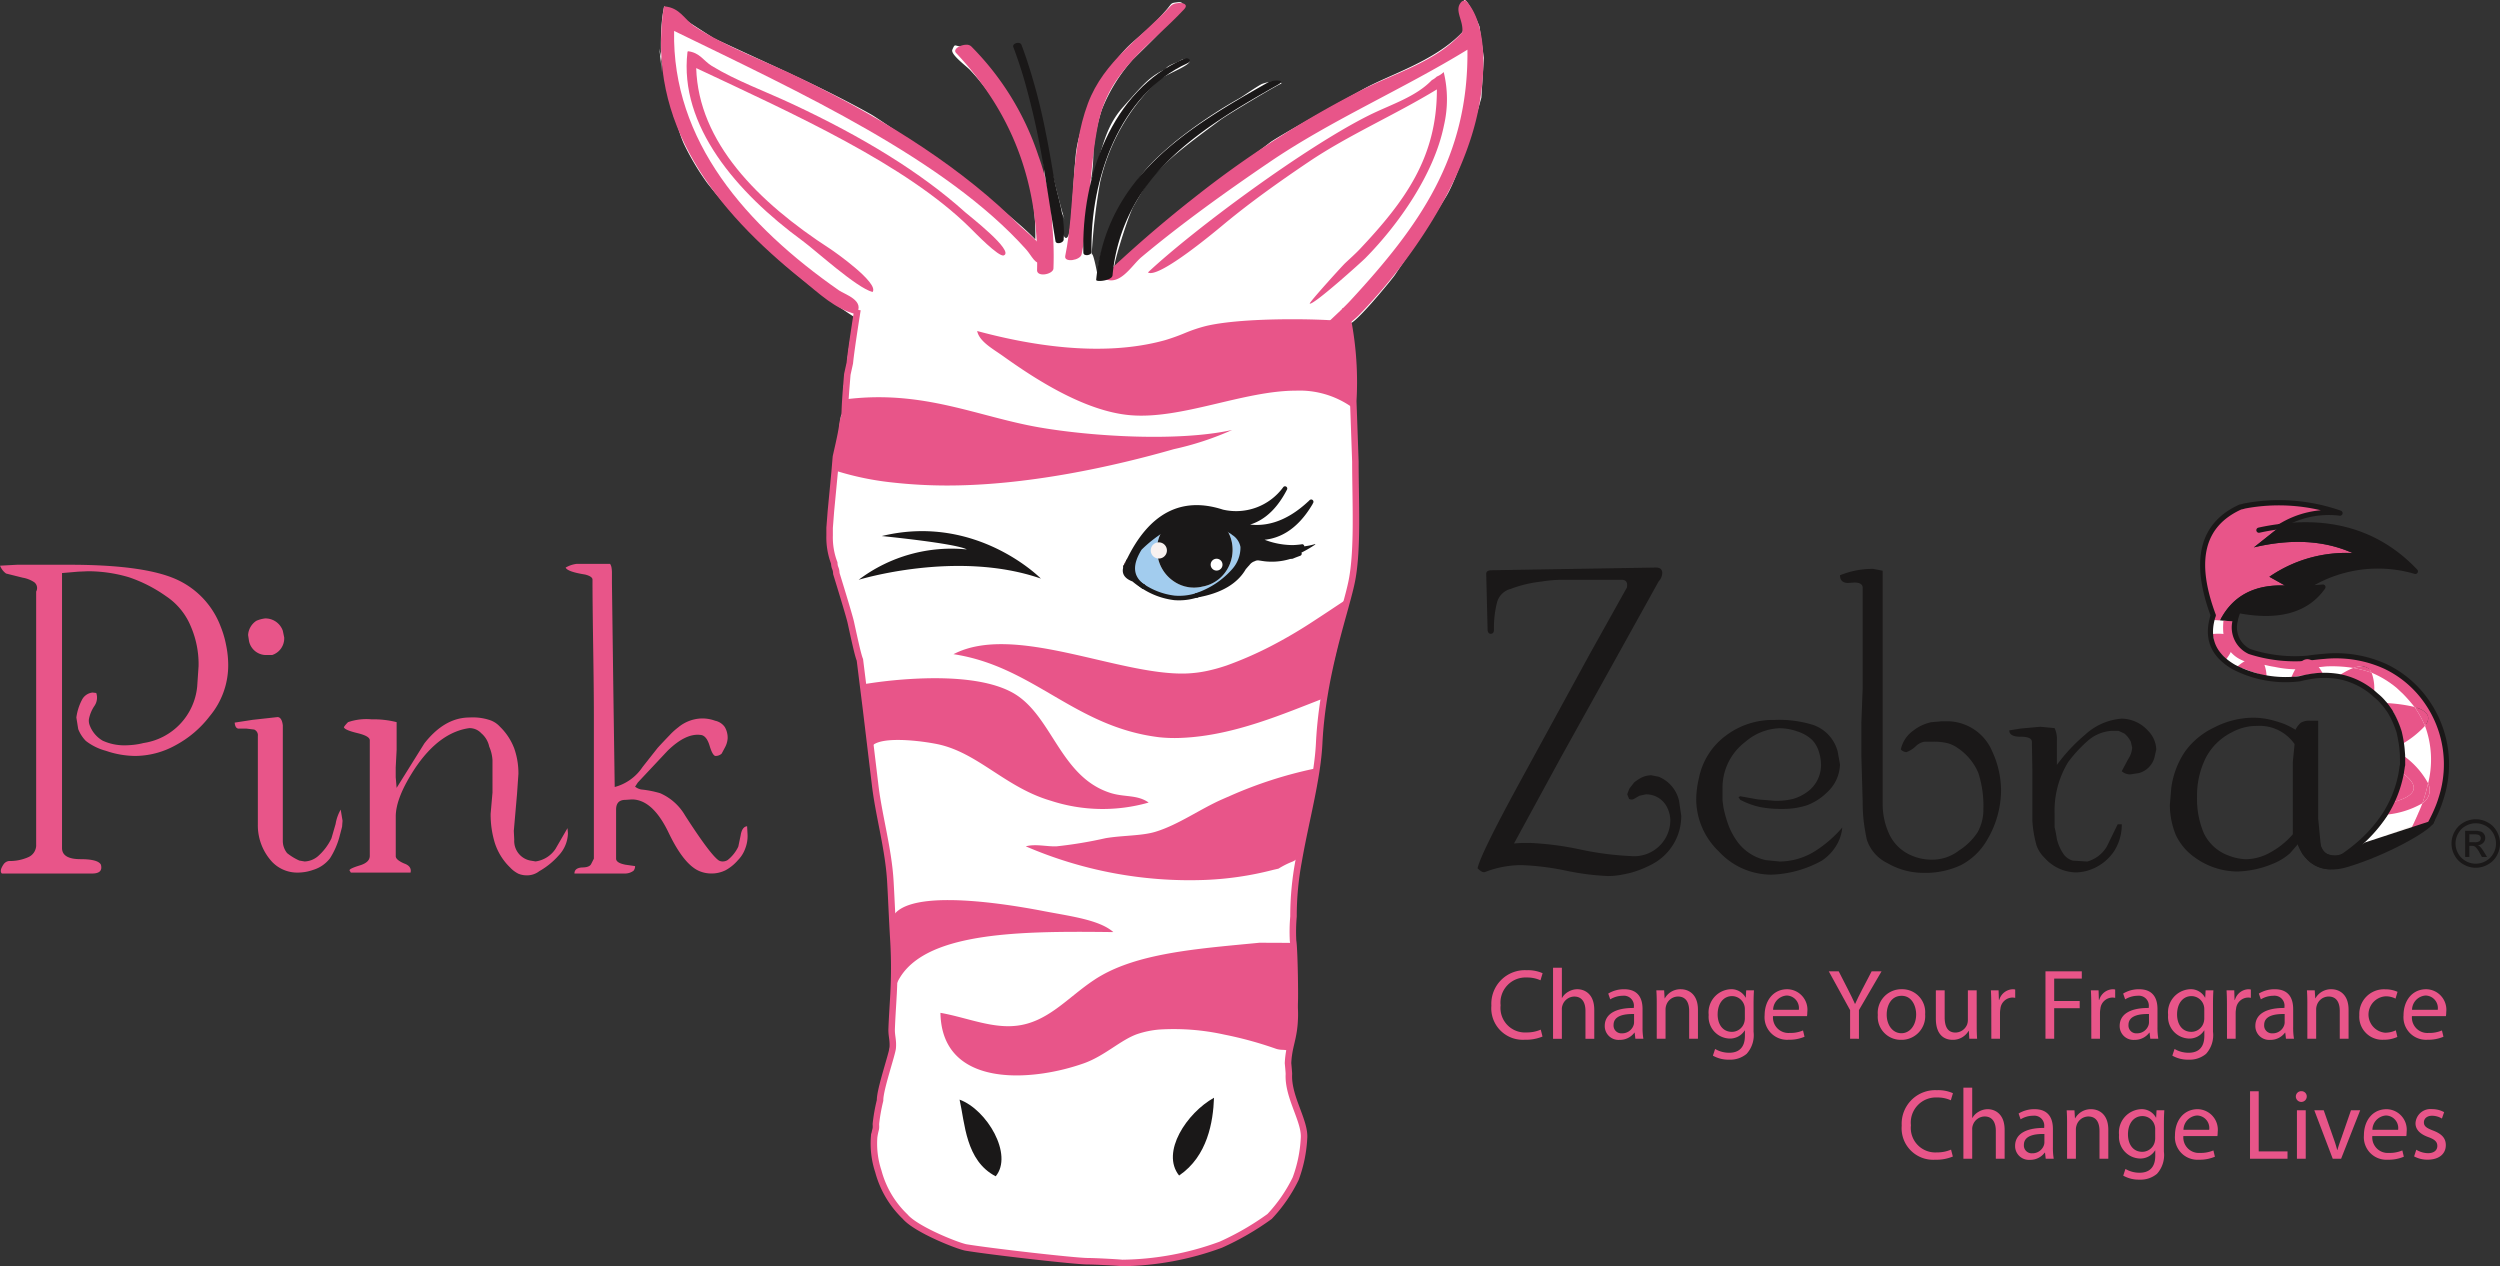 <svg id="Logo_Footer" data-name="Logo Footer" xmlns="http://www.w3.org/2000/svg" width="288.633" height="146.207" viewBox="0 0 288.633 146.207">
  <rect x="0" y="0" width="288.633" height="146.207" fill="#333333" stroke="none"/>
  <g id="Group_103" data-name="Group 103" transform="translate(0)">
    <g id="Group_98" data-name="Group 98" transform="translate(0 65.096)">
      <path id="Path_596" data-name="Path 596" d="M40.248,51.241a11.337,11.337,0,0,1,.668,2.241,11.547,11.547,0,0,1,.243,2.237,9.162,9.162,0,0,1-2.14,5.97,12.218,12.218,0,0,1-3.9,3.33,9.725,9.725,0,0,1-4.706,1.256,10.6,10.6,0,0,1-3.367-.59,6.474,6.474,0,0,1-2.325-1.145,4.021,4.021,0,0,1-.88-1.367l-.214-1.335a6.133,6.133,0,0,1,.641-2.03,1.554,1.554,0,0,1,1.229-.853l.427.051a1.677,1.677,0,0,1-.214,1.5,4.04,4.04,0,0,0-.637,1.551,1.5,1.5,0,0,0,.1.695,3.451,3.451,0,0,0,1.5,1.765,6,6,0,0,0,2.511.533c.32,0,.661-.02,1.018-.056a8.183,8.183,0,0,0,1.175-.211,7.3,7.3,0,0,0,6.2-6.52l.16-2.352a10.991,10.991,0,0,0-.9-4.6,7.687,7.687,0,0,0-2.853-3.477,16.562,16.562,0,0,0-4.288-2.19,16.649,16.649,0,0,0-4.739-.693L23.835,45l-1.863.16V76.9q0,1.292,2.138,1.293,2.028,0,2.352.639c.177.681-.162,1.018-1.017,1.018H15.023c-.212-.206-.14-.565.214-1.082a.889.889,0,0,1,.6-.361,5.312,5.312,0,0,0,2.2-.427,1.515,1.515,0,0,0,.949-1.5V47.3a.843.843,0,0,0-.241-1.094,3.5,3.5,0,0,0-1.312-.511l-1.92-.479a2,2,0,0,1-.695-.909l1.974-.106h6.039q9.031,0,12.719,1.866a9.715,9.715,0,0,1,4.7,5.171" transform="translate(-14.811 -44.095)" fill="#e85589"/>
      <path id="Path_597" data-name="Path 597" d="M43.12,69.951l.214,1.283-.054.7-.322,1.229a9,9,0,0,1-1.069,2.4A3.842,3.842,0,0,1,39.965,76.9a5.42,5.42,0,0,1-1.816.32,4.014,4.014,0,0,1-2.94-1.229,6.211,6.211,0,0,1-1.654-4.328V61.455a.707.707,0,0,0-.428-.75L32.27,60.6h-.961c-.25-.034-.393-.266-.428-.695l2.082-.322,2.888-.319c.32.034.516.356.587.963V73.583a2.218,2.218,0,0,0,.5,1.394,6.642,6.642,0,0,0,1.4.853l.614.108a2.531,2.531,0,0,0,1.524-.59,6.438,6.438,0,0,0,1.576-2.081l.481-1.659a4.886,4.886,0,0,1,.588-1.657M36.438,49.305l.16.767A2.02,2.02,0,0,1,35.209,52.1h-.587a2.012,2.012,0,0,1-2.084-1.6L32.43,49.8a2.108,2.108,0,0,1,.961-1.654,3.556,3.556,0,0,1,1.017-.27,2.127,2.127,0,0,1,2.03,1.426" transform="translate(-3.786 -41.573)" fill="#e85589"/>
      <path id="Path_598" data-name="Path 598" d="M64.174,67.437l.052.587a3.867,3.867,0,0,1-1.069,2.564,8.722,8.722,0,0,1-2.244,1.819,2.263,2.263,0,0,1-1.389.477,2.5,2.5,0,0,1-1.015-.184,3.32,3.32,0,0,1-.961-.723,6.834,6.834,0,0,1-1.764-2.831A11.254,11.254,0,0,1,55.3,65.78l.214-2.458V59.578a4.542,4.542,0,0,0-.376-1.551,2.763,2.763,0,0,0-.919-1.548,1.821,1.821,0,0,0-1.4-.588q-3.4.481-6.151,4.493-2.322,3.47-2.322,5.714v4.574c0,.28.32.561.963.841q.908.316.747,1.054H39.164L39,72.3c.035-.147.437-.33,1.2-.563s1.148-.6,1.148-1.1V57.289q0-.483-1.443-.83t-1.549-.673a1.62,1.62,0,0,1,.187-.268c.089-.108.189-.212.293-.319a6.514,6.514,0,0,1,2.726-.324,10.647,10.647,0,0,1,2.885.324v3.205l-.106,2.03v1.12l.106,1.232,3.2-5.131q2.342-2.994,5.218-2.994a6.239,6.239,0,0,1,2.237.266,2.764,2.764,0,0,1,1.276.8,6.89,6.89,0,0,1,1.651,2.514,8.685,8.685,0,0,1,.479,2.942l-.16,2.3-.373,4.274.052,1.015a2.3,2.3,0,0,0,1.818,2.4l.641.108a3.3,3.3,0,0,0,2.3-1.443Z" transform="translate(1.345 -36.92)" fill="#e85589"/>
      <path id="Path_599" data-name="Path 599" d="M74.495,74.44l.052.963a3.934,3.934,0,0,1-.266,1.6,3.653,3.653,0,0,1-.857,1.362,5.045,5.045,0,0,1-1.416,1.15,3.6,3.6,0,0,1-1.683.374,3.429,3.429,0,0,1-1.175-.212q-1.872-.642-3.714-4.488t-4.251-3.849l-.747.051c-.713,0-1.069.373-1.069,1.123V78.18c0,.324.356.553,1.069.695l1.123.162a.816.816,0,0,1-.18.538,1.651,1.651,0,0,1-.942.319H54.561c0-.427.292-.661.873-.7.55,0,.9-.125,1.042-.373l.327-.644V61.509q0-2.58-.079-7.769t-.079-7.773c0-.251-.287-.447-.855-.592q-2.033-.321-2.246-.8a3.251,3.251,0,0,1,1.283-.432h3.848a1.177,1.177,0,0,1,.16.4,3.644,3.644,0,0,1,.054.725V46.4l.16,12.205.16,11.3a5.578,5.578,0,0,0,3.205-2.295l1.764-2.236q.7-.761,1.364-1.445a7.458,7.458,0,0,1,.988-.9,4.429,4.429,0,0,1,2.726-1.039,4.291,4.291,0,0,1,1.551.266A1.794,1.794,0,0,1,71.93,63a2.47,2.47,0,0,1,.319,1.285,2.53,2.53,0,0,1-.319,1.067l-.374.7a1.03,1.03,0,0,1-.749.266c-.214-.074-.428-.464-.642-1.177s-.518-1.121-.909-1.227q-1.763-.324-3.954,1.821l-3.421,3.647-.32.486a1.751,1.751,0,0,0,.695.322,11.8,11.8,0,0,1,2.192.428,6.21,6.21,0,0,1,2.886,2.573q2.936,4.562,3.9,5.2a.872.872,0,0,0,.482.108,1.023,1.023,0,0,0,.533-.162,4.348,4.348,0,0,0,1.229-1.548l.268-1.285c.106-.674.356-1.032.749-1.069" transform="translate(11.761 -44.139)" fill="#e85589"/>
    </g>
    <g id="Group_99" data-name="Group 99" transform="translate(76.12)">
      <path id="Path_600" data-name="Path 600" d="M82.1,77.483l1.018,3.851.074,2.269s.944,10.413,3.058,20.9c.656,3.252.486,6.78.511,10.126.015,2.666.342,5.218-.076,7.432a8.464,8.464,0,0,0-.067,2.618c.288,2.116-1.243,8.088-1.46,10.489-.116,1.28.152-2.425.071-1.893a10.766,10.766,0,0,0-.46,3.416c.224,3.391.688,5.8,1.846,7.437a15.661,15.661,0,0,0,2.768,2.772,10.73,10.73,0,0,0,3.5,1.819,33.312,33.312,0,0,0,6.992,1.528s4.778.067,5.974.511a2.675,2.675,0,0,0,1.236.29c1.022.032,2.153.125,2.632.174a48.21,48.21,0,0,0,8.44-.246,19.818,19.818,0,0,0,2.986-.583,13.68,13.68,0,0,0,3.864-1.236c2.863-1.61,4.615-2.536,4.615-2.536a6.839,6.839,0,0,0,2.227-2.269,12.79,12.79,0,0,0,1.312-1.821c1.453-3.719,1.511-5.336.583-8.233a29.662,29.662,0,0,1-1.091-4.866c-.244-1.592.288-3.544.508-5.257a56.547,56.547,0,0,0,0-10.565,21.853,21.853,0,0,1,.076-3.348c.093-1.224.322-2.913.435-3.935.2-1.786.843-3.74,1.02-5.608a24.794,24.794,0,0,1,.654-4.224c.583-2.477.582-5,1.02-7.8a127.893,127.893,0,0,1,2.767-13.47c1.022-3.5,1.383-14.788,1.312-17.992l-.29-4.154a71.788,71.788,0,0,0-.658-10.268c.155.988,5.129-5.136,5.389-5.534,2.725-4.082,2.229-3.064,5.9-9.034,1.748-2.841,4.082-11.436,4.082-11.436l.288-4.588-.509-3.644c-1.067-2.524-1.823-3.608-1.823-2.767,0,.223.123,3.15-.157,3.445-3.264,3.4-8.38,4.854-11.485,6.6-.954.534-9.835,5.434-10.715,6.125-4.53,3.531-10.04,7-14.245,11.239-2.07,2.086-3.107,2.3-3.529,3.06-.905,1.634,1.229-5.458,2.038-6.992-.953,1.8,1.168-2.237,2.038-3.207,1.961-2.173,3.5-3.4,7.967-6.7.823-.607,6.216-3.836,6.99-4.176.322-.142-.774-.486-2.135,0-.4.142-2.205,1.41-2.62,1.652a54.928,54.928,0,0,0-7.479,5.05c-3.969,3.364-3.957,3.9-6.8,8.351-.55.863-2.428,5.537-2.038,7.574.1.553-.583-3.4-.777-2.913a70.226,70.226,0,0,1,.973-8.349,23.329,23.329,0,0,1,6.6-11.656c.759-.777,4.723-2.087,3.5-2.524-.563-.2-.737.148-1.362.389-1.265.486-1.04.674-1.265.776-1.812.838-2.563,1.807-4.854,4.37-2.428,2.721-2.475,5.974-3.686,8.449a18.185,18.185,0,0,0,.288-3.3,20.724,20.724,0,0,1,.969-4.856,19.647,19.647,0,0,1,3.595-5.827c.941-.9,2.372-2.306,3.3-3.3.651-.7,3.7-3.509,1.845-3.3-.873.1-.582.1-1.357.971-.179.2-.413.472-.973,1.069-.885.948-2.065,1.866-3.107,2.814-2.774,2.526-5.925,8.742-6.314,12.822-.32,3.342-.445,8.528-.873,9.322-.776,1.438-1.457-4.857-.386-1.846-.885-2.49-4.3-17.853-3.595-13.886.573,3.232.894,5.2,1.064,6.495.465,3.537-.2,2.109.035,7.827-.121-2.932-5.913-16.749-8.061-19.032-.325-.347-.816-1.457-1.361-1.457-.728,0-.735-.344-.973.172-.029.059-.059.132-.094.216-.223.545,1.627,1.89,2.042,2.332a27.842,27.842,0,0,1,7.542,19.568C99.681,29.256,86,19.628,84.336,18.7c-5.051-2.816-10.1-5.05-18.066-8.739l-5.746-3.7c-.971,4.079.309,12.532-.567,4.864L61.61,18.9c.506,1.126.728,2.32,1.261,3.4a29.508,29.508,0,0,0,2.622,4.367,71.7,71.7,0,0,0,16.9,15.421L82.246,43.4A44.617,44.617,0,0,0,81.5,49l-.292,1.249.088,2.372c-.086.693-.356.857-.356.857s-.239,1.576-.315,2.467c-.145,1.045-.356,3.1-.494,3.745L79.624,63.5l-.292,4.3" transform="translate(-59.958 -5.53)" fill="#fff"/>
      <path id="Path_601" data-name="Path 601" d="M74.839,26.843s-.728,4.507-.882,6.139l-.29,1.318-.143,1.755s-.116,1.484-.147,2.49c-.03.924-.217.863-.3,1.757-.135,1.007-.585,2.851-.727,3.517l-.147,1.757-.433,4.539-.147,1.905V52.9a8.282,8.282,0,0,0,.534,3.171c.04.691.217.548.243,1.222.179.588,1.48,4.788,1.668,5.633.27,1.217.813,3.805,1.049,4.325l.388,3.124.342,2.733,1.062,8.848c.45,3.52,1.517,7.208,1.728,10.9.128,2.207.2,4.291.368,7.031a55.146,55.146,0,0,1,0,5.931c-.066,1.207-.17,2.731-.219,4.025-.032.835.2,1.293.12,2.224-.059.711-1.49,4.842-1.458,6.051a20.278,20.278,0,0,0-.484,2.733c.042.706-.034.42-.2,1.467a10.19,10.19,0,0,0,.487,4,11.22,11.22,0,0,0,3.091,5.222c1.261,1.489,6.093,3.4,7.031,3.561,2.758.464,12.6,1.588,14.06,1.588.693,0,3.23.126,3.984.2a33.969,33.969,0,0,0,11.369-2.109,31.734,31.734,0,0,0,5.635-3.259,17.616,17.616,0,0,0,3.008-4.36,15.579,15.579,0,0,0,.961-4.625c.185-2.006-1.877-4.772-1.743-7.446.008-.174-.1-1.27-.1-1.27.1-2.082.688-2.763.776-5.149.035-.956-.032-.958,0-1.954.042-1.116-.037-6.119-.194-7.027a20.172,20.172,0,0,1,.051-2.809,34.656,34.656,0,0,1,.583-6.336c.811-4.7,2.18-9.513,2.382-13.664.408-8.263,3.139-15.41,3.79-18.843.695-3.644.389-9.175.389-13.667l-.246-6.982a37.854,37.854,0,0,0-.921-10.787" transform="translate(-51.961 8.924)" fill="#fff" stroke="#e85589" stroke-width="0.75"/>
      <path id="Path_602" data-name="Path 602" d="M131.852,5.658l.389-.113c2.6,2.763,2.256,8.582,1.546,12.3-1.676,8.912-8.064,18.1-13.861,24.061-.632.654-3.249,2.706-3.856,2.328-.2-.12-.31-.916.29-1.494.671-.642,1.836-1.7,2.6-2.531,7.953-8.606,13.643-16.537,13.5-28.953-7.427,4.557-15.741,8.145-22.832,12.971-5.247,3.564-10.327,7.231-14.8,10.976-1.173.976-2.591,3.618-4.557,2.352,3.183-3.03,6.736-6.146,10.575-9.159a115.682,115.682,0,0,1,19.534-12.553c4.03-2.008,8.617-3.291,11.485-6.6.177-1.421-1.074-2.612-.017-3.586" transform="translate(-39.16 -5.52)" fill="#e85589" fill-rule="evenodd"/>
      <path id="Path_603" data-name="Path 603" d="M124.564,28.325a16.687,16.687,0,0,1,.317,9.143,10.465,10.465,0,0,0-6.336-1.834c-6.08,0-13.229,3.35-19.165,2.833C94.006,38,88.152,34.1,84.709,31.643c-1.177-.838-2.738-1.673-2.986-2.893,5.594,1.512,14.2,3.138,21.676,1.062a23.037,23.037,0,0,0,2.339-.84,17.553,17.553,0,0,1,2.451-.814c5.287-1.232,17.368-.695,16.375-.342" transform="translate(-45.026 9.467)" fill="#e85589" fill-rule="evenodd"/>
      <path id="Path_604" data-name="Path 604" d="M60.381,6.14l.066-.174c1.838.143,2.3,1.511,3.537,2.325C67.55,10.638,72,12.228,76.175,14.258c10.31,5,18.988,10.652,25.439,17.137.506.5,4.19,3.3,2.462,4.124-.782.373-1.18-.747-1.846-1.49C92.911,23.626,76.1,15.875,61.588,8.8,61.33,21.506,69.925,31.3,80.625,38.761c.647.454,3.1,1.175,1.976,2.745-2.392-.563-4.271-2.4-6.151-3.907C66.292,29.476,58.389,19.5,60.381,6.14" transform="translate(-59.88 -5.231)" fill="#e85589" fill-rule="evenodd"/>
      <path id="Path_605" data-name="Path 605" d="M117.828,36.5a34.384,34.384,0,0,1-6.754,2.226C104.257,40.681,94,43,84.444,42.922a57.383,57.383,0,0,1-5.844-.346,33.289,33.289,0,0,1-6.4-1.307c-.158-.052-.189-.711-.143-1.163.113-1.131.983-5.392.983-5.392s.1-.845.184-1.748c8.936-1.108,15.166,2,22.278,3.241,6.031,1.049,16.092,1.688,22.321.3" transform="translate(-51.668 13.13)" fill="#e85589" fill-rule="evenodd"/>
      <path id="Path_606" data-name="Path 606" d="M99.875,80.7c-.1,2.742-.728,6.737-4.031,8.983-2.146-2.694.9-7.24,4.031-8.983" transform="translate(-35.833 46.037)" fill="#1a1818" fill-rule="evenodd"/>
      <path id="Path_607" data-name="Path 607" d="M84.689,89.68c-3.48-1.8-3.551-6.147-4.171-8.852,3.173,1.16,6.225,6.37,4.171,8.852" transform="translate(-45.853 46.127)" fill="#1a1818" fill-rule="evenodd"/>
      <path id="Path_608" data-name="Path 608" d="M122.944,57.936c-4.615,1.765-10.415,4.336-16.456,4.6a16.982,16.982,0,0,1-2.63-.069c-9.8-1.194-14.48-8.177-23.756-9.59,6.955-3.623,18.992,2.438,26.776,2.232a14.074,14.074,0,0,0,2.978-.411c.609-.142,1.207-.324,1.8-.524a42.428,42.428,0,0,0,5.068-2.214,54.873,54.873,0,0,0,5.109-3.008c1.344-.87,2.6-1.721,3.552-2.344A1.942,1.942,0,0,1,124.8,48.5c.683-.1.025.836,0,1.069-.28,2.964-1.389,5.977-1.858,8.366" transform="translate(-46.138 22.651)" fill="#e85589" fill-rule="evenodd"/>
      <path id="Path_609" data-name="Path 609" d="M106.848,66.327a19.3,19.3,0,0,1-11.295-.209c-5.331-1.558-8.481-5.657-13.271-6.57-2.549-.484-7.385-.941-7.6.717a8.252,8.252,0,0,0-.293-2.767c-.327-2.276-.428-4.834-.428-4.834a53.343,53.343,0,0,1,6.977-.674c3.493-.1,7.526.185,10.17,1.635,4.6,2.522,5.431,9.7,11.307,11.585,1.637.528,3.1.177,4.434,1.118" transform="translate(-50.352 26.33)" fill="#e85589" fill-rule="evenodd"/>
      <path id="Path_610" data-name="Path 610" d="M113.593,69.847a36.929,36.929,0,0,1-7.923,1.16,47.742,47.742,0,0,1-20.62-3.883c1.162-.309,2.435.052,3.568,0a49.23,49.23,0,0,0,5.628-.936c1.983-.339,4.2-.255,5.813-.754,2.65-.818,5.149-2.634,7.7-3.75.293-.128.61-.268.949-.415a48.914,48.914,0,0,1,9.5-3.077c1.216-.2.032,1.366-.143,2.62-.309,2.092-1.216,5.488-1.313,6.9-.192.629-.191.823-.872,1.163a9.862,9.862,0,0,0-1.651.826" transform="translate(-42.744 30.587)" fill="#e85589" fill-rule="evenodd"/>
      <path id="Path_611" data-name="Path 611" d="M101.523,70.859C89.834,70.721,77.1,70.746,76,78.633a25.823,25.823,0,0,0,0-4.466c-.046-1.091-.074-2.355-.074-2.355a9.305,9.305,0,0,1-.118-2.013c.583-4.08,11.878-2.478,17.575-1.381,3.2.615,6.517,1.015,8.139,2.441" transform="translate(-49.101 36.754)" fill="#e85589" fill-rule="evenodd"/>
      <path id="Path_612" data-name="Path 612" d="M116.049,70.085c-.836.084-1.679.158-2.522.241-5.768.555-11.588,1.187-15.709,3.524-.3.17-.593.347-.88.541-3.047,2.013-5.365,4.938-9.083,5.291a8.36,8.36,0,0,1-1.047.037c-2.5-.059-5-1.082-7.6-1.541.13,7.631,8.111,8.037,14.245,6.52.8-.2,1.576-.433,2.295-.686,2.411-.85,4.276-2.718,6.2-3.387a10.828,10.828,0,0,1,2.526-.519,27.051,27.051,0,0,1,7.533.59,43.6,43.6,0,0,1,5.916,1.622c.857.31,1.568-.145,1.393.718a21.875,21.875,0,0,0,.706-3.731c-.013-2.057.022-3.19.022-3.19s.366-4.6-.169-6.014" transform="translate(-46.751 38.757)" fill="#e85589" fill-rule="evenodd"/>
      <path id="Path_613" data-name="Path 613" d="M91.563,34.407a37.888,37.888,0,0,0-.143-4.987,26.932,26.932,0,0,0-1.588-7.99A32.168,32.168,0,0,0,82.064,8.778a.773.773,0,0,0-.558-.184c-.69,0-1.6.514-1.182.954C87.039,16.7,89.91,24.89,89.671,34.61c-.02.863,1.877.5,1.892-.2" transform="translate(-46.058 -3.429)" fill="#e85589"/>
      <path id="Path_614" data-name="Path 614" d="M91.76,33.549a20.51,20.51,0,0,1,2.824-8.69c3.551-5.915,9.846-9.7,16.279-13.332,1.091-.617-.637-.555-1.1-.293-9.491,5.35-18.723,10.951-19.892,22.819-.029.293,1.824.088,1.885-.5" transform="translate(-39.434 -1.746)" fill="#1a1818"/>
      <path id="Path_615" data-name="Path 615" d="M89.651,34.747c1.018-4.986.9-10.115,1.92-15.1,1.239-6.112,5.948-8.944,9.921-13.19.782-.835-1.054-.916-1.536-.4-3.458,3.7-7.737,6.366-9.58,11.285C88.287,22.9,88.934,29.187,87.757,34.95c-.165.8,1.747.509,1.893-.2" transform="translate(-40.894 -5.392)" fill="#e85589"/>
      <path id="Path_616" data-name="Path 616" d="M89.95,31.881c-.218-8.292,3.215-18.246,11.1-21.8.592-.266.062-.717-.408-.514C92.186,13.232,88.775,23.347,89,31.966c.013.472.961.309.951-.084" transform="translate(-40.042 -2.793)" fill="#1a1818"/>
      <path id="Path_617" data-name="Path 617" d="M90.018,31.106c.231-2.664-.776-4.949-1.182-7.414-.266-1.62-.551-3.236-.878-4.844A67.959,67.959,0,0,0,85.7,10.224c-.179-.516-.357-1.028-.553-1.538-.165-.432-1.1-.167-.941.251q.685,1.823,1.231,3.674a90.42,90.42,0,0,1,2.382,10.875c.44,2.617.83,5.247,1.258,7.872.071.442,1.018.2.944-.253" transform="translate(-43.338 -3.516)" fill="#1a1818"/>
      <path id="Path_618" data-name="Path 618" d="M113.276,40.66l-.04-.044c-2.683,2.519-5.451,3.369-8.3,2.517,2.219-.155,4.026-1.529,5.373-4.148a7.016,7.016,0,0,1-7.253,2.681c-4.659-1.514-8.29.4-10.836,5.733a3.011,3.011,0,0,1,.275-.277,2.071,2.071,0,0,0-.268.336c-.1.212-.185.4-.285.615l-.035.012c-.211.647.094,1.1.934,1.4a7.6,7.6,0,0,0,1.1.792q-2.185-1.522-.391-4.392A15.265,15.265,0,0,1,96.178,43.8a6.872,6.872,0,0,1,7.319-.214,3.526,3.526,0,0,1,.475.277,1.543,1.543,0,0,1,.415.278c1.445,1.035,1.423,2.517-.051,4.417a9.93,9.93,0,0,1-4.19,2.743c2.713-.472,4.52-1.533,5.454-3.193.056-.061.187-.226.415-.469a1.459,1.459,0,0,1,.728-.523.941.941,0,0,1,.617-.091c.164.02.374.059.619.084a7.017,7.017,0,0,0,2.866-.256c.1-.013.211-.019.309-.034.285-.125.558-.226.838-.33a13.93,13.93,0,0,0,1.828-1.049c-.008-.034-.008-.034-.037-.046a6.8,6.8,0,0,1-1.5.283c-.337.044-.7.079-1.044.093a9.374,9.374,0,0,1-4.419-1.118c2.64.184,4.775-1.157,6.459-3.994" transform="translate(-38.082 17.422)" fill="#1a1818"/>
      <path id="Path_619" data-name="Path 619" d="M103.608,41.992a3.528,3.528,0,0,0-.475-.277,4.11,4.11,0,0,1,.683,1.575,4.416,4.416,0,0,1-.639,3.318,4.466,4.466,0,0,1-6.043,1.231,4.36,4.36,0,0,1-1.861-2.806,4.124,4.124,0,0,1,.541-3.1,15.413,15.413,0,0,0-2.627,2.087q-1.8,2.873.391,4.392a8.518,8.518,0,0,0,3.628,1.33,6.72,6.72,0,0,0,2.576-.309,9.93,9.93,0,0,0,4.19-2.743c1.474-1.9,1.5-3.382.051-4.416a1.564,1.564,0,0,0-.415-.28" transform="translate(-37.717 19.294)" fill="#a2ccee"/>
      <path id="Path_620" data-name="Path 620" d="M99.278,48.818A4.18,4.18,0,0,0,102.038,47a4.42,4.42,0,0,0,.639-3.318,4.11,4.11,0,0,0-.683-1.575,6.872,6.872,0,0,0-7.319.214,4.124,4.124,0,0,0-.541,3.1A4.36,4.36,0,0,0,96,48.226a4.141,4.141,0,0,0,3.283.592" transform="translate(-36.579 18.906)" fill="#1a1818"/>
      <path id="Path_621" data-name="Path 621" d="M112.2,45.528c-.364.049-.708.079-1.02.089a9.123,9.123,0,0,1-4.291-1.086.26.26,0,0,1-.135.491c2.713.187,4.967-1.2,6.692-4.122a.237.237,0,0,0,.039-.138.116.116,0,0,1-.029.066.261.261,0,0,1-.4-.314l-.014.025a.275.275,0,0,1,.143-.133.441.441,0,0,0-.228.2.188.188,0,0,1,.051-.078c-2.6,2.448-5.3,3.276-8.037,2.458a.26.26,0,0,1,.184.277.267.267,0,0,1-.243.233c2.33-.164,4.208-1.6,5.591-4.289a.259.259,0,0,0-.433-.28,6.739,6.739,0,0,1-7.005,2.586l.032.007c-4.8-1.558-8.548.416-11.151,5.869a.265.265,0,0,0,.126.349.258.258,0,0,0,.346-.125c2.467-5.18,6.007-7.064,10.523-5.6a.11.11,0,0,0,.035.007,7.278,7.278,0,0,0,7.5-2.777.257.257,0,0,1-.346.059.26.26,0,0,1-.089-.337c-1.288,2.511-3.03,3.859-5.163,4.006a.261.261,0,0,0-.239.231.266.266,0,0,0,.184.28c2.92.873,5.8.007,8.553-2.578a.932.932,0,0,0,.056-.081.224.224,0,0,1-.04.054s0,.005-.015.007a.238.238,0,0,0,.143-.133l.012-.022a.269.269,0,0,0-.074-.319.264.264,0,0,0-.327,0,.448.448,0,0,0-.162.352.247.247,0,0,1,.037-.138c-1.646,2.779-3.676,4.043-6.211,3.866a.261.261,0,0,0-.138.491,9.574,9.574,0,0,0,4.544,1.145c.33-.01.695-.044,1.074-.093a.264.264,0,0,0,.223-.293.258.258,0,0,0-.292-.223" transform="translate(-38.033 17.315)" fill="#1a1818"/>
      <path id="Path_622" data-name="Path 622" d="M96.919,48.611c2.77-.482,4.667-1.6,5.635-3.325a.19.19,0,0,1-.032.054c.024-.027.052-.061.094-.1.066-.081.174-.209.32-.362a1.2,1.2,0,0,1,.614-.452l.03-.015a.733.733,0,0,1,.442-.076.322.322,0,0,0,.035.007c.069.01.15.019.243.034.111.019.239.035.381.056a7.271,7.271,0,0,0,2.972-.271.135.135,0,0,1-.035.008,1.212,1.212,0,0,1,.133-.013,1.678,1.678,0,0,0,.169-.017.235.235,0,0,0,.061-.022c.283-.123.563-.223.826-.32a.26.26,0,1,0-.179-.489c-.273.1-.555.206-.856.332a.23.23,0,0,1,.069-.015c-.04,0-.088.008-.14.012s-.111.012-.165.02l-.032.005a6.694,6.694,0,0,1-2.767.25c-.128-.013-.253-.034-.362-.047-.093-.019-.179-.029-.26-.037a.264.264,0,0,1,.042.008,1.169,1.169,0,0,0-.791.1l.035-.013a1.719,1.719,0,0,0-.863.615c-.133.147-.248.278-.32.363-.035.039-.066.071-.079.089a.123.123,0,0,0-.032.049c-.905,1.6-2.632,2.6-5.274,3.069a.253.253,0,0,0-.214.3.262.262,0,0,0,.3.212" transform="translate(-34.81 20.37)" fill="#1a1818"/>
      <path id="Path_623" data-name="Path 623" d="M99.968,50.176a10.309,10.309,0,0,0,4.3-2.814l.017-.022a4.2,4.2,0,0,0,1.148-3.06,2.538,2.538,0,0,0-1.148-1.727,1.776,1.776,0,0,0-.462-.307l.034.02a4.619,4.619,0,0,0-.508-.3,7.134,7.134,0,0,0-7.565.228,15.535,15.535,0,0,0-2.671,2.126.187.187,0,0,0-.037.049c-1.28,2.043-1.125,3.638.455,4.743a.262.262,0,0,0,.363-.064.254.254,0,0,0-.066-.362c-1.327-.931-1.428-2.251-.312-4.04a.261.261,0,0,1-.04.046,15.039,15.039,0,0,1,2.581-2.05,6.637,6.637,0,0,1,7.054-.209,3.766,3.766,0,0,1,.455.258.289.289,0,0,0,.039.029,1.382,1.382,0,0,1,.359.239,2.085,2.085,0,0,1,.956,1.389,3.765,3.765,0,0,1-1.052,2.666l.02-.019a9.693,9.693,0,0,1-4.075,2.677h0A.263.263,0,0,0,99.64,50a.266.266,0,0,0,.327.175" transform="translate(-37.825 18.8)" fill="#1a1818"/>
      <path id="Path_624" data-name="Path 624" d="M91.943,43.978a.31.31,0,0,0-.005.256.261.261,0,0,0,.489-.185l0-.01a.24.24,0,0,1-.01.153l0,0a.259.259,0,1,0-.474-.211" transform="translate(-38.036 20.739)" fill="#664041"/>
      <path id="Path_625" data-name="Path 625" d="M92.25,44.713a1.477,1.477,0,0,1,.256-.44.257.257,0,0,0-.049-.364.264.264,0,0,0-.366.051,1.986,1.986,0,0,0-.339.605.267.267,0,0,0,.179.325.257.257,0,0,0,.319-.177" transform="translate(-38.153 20.763)" fill="#664041"/>
      <path id="Path_626" data-name="Path 626" d="M92.081,43.933a2.286,2.286,0,0,0-.332.669.261.261,0,0,0,.507.121,1.8,1.8,0,0,1,.253-.491.261.261,0,1,0-.428-.3" transform="translate(-38.153 20.739)" fill="#664041"/>
      <path id="Path_627" data-name="Path 627" d="M92.389,44.405l.037-.046a1.79,1.79,0,0,1,.2-.255.261.261,0,1,0-.361-.376c-.1.1-.212.2-.293.3a.259.259,0,0,0,.042.366.254.254,0,0,0,.363-.039c.057-.071.158-.16.25-.253a.261.261,0,1,0-.361-.376,2.767,2.767,0,0,0-.268.325l-.03.047a.263.263,0,0,0,.057.364.26.26,0,0,0,.362-.061" transform="translate(-38.033 20.626)" fill="#1a1818"/>
      <path id="Path_628" data-name="Path 628" d="M91.8,44.319l0,0a.39.39,0,0,0-.024.3.268.268,0,0,1,0-.17c-.182.546-.137,1.288,1.093,1.728a.239.239,0,0,1-.084-.047,8.084,8.084,0,0,0,1.131.818.262.262,0,1,0,.27-.448,7.539,7.539,0,0,1-1.059-.762.215.215,0,0,0-.086-.051c-.883-.315-.883-.72-.767-1.076a.261.261,0,0,0-.008-.172.171.171,0,0,1,.01.1l0-.01v-.005a.254.254,0,0,0-.132-.342.26.26,0,0,0-.342.13" transform="translate(-38.188 20.975)" fill="#1a1818"/>
      <path id="Path_629" data-name="Path 629" d="M92.066,44.009l-.285.612a.263.263,0,0,1,.244-.15.267.267,0,0,1,.238.17l.01.037a.427.427,0,0,0-.025-.128.262.262,0,0,0-.492.177.36.36,0,0,1-.008-.037.35.35,0,0,0,.027.133.259.259,0,0,0,.233.169.264.264,0,0,0,.248-.15l.28-.617a.258.258,0,1,0-.469-.216" transform="translate(-38.153 20.763)" fill="#1a1818"/>
      <path id="Path_630" data-name="Path 630" d="M93.056,46.012A8.7,8.7,0,0,0,96.8,47.38a6.967,6.967,0,0,0,2.683-.319.258.258,0,0,0,.165-.33.262.262,0,0,0-.325-.164,6.381,6.381,0,0,1-2.477.29,8.1,8.1,0,0,1-3.512-1.288.262.262,0,1,0-.278.443" transform="translate(-37.336 21.911)" fill="#1a1818"/>
      <path id="Path_631" data-name="Path 631" d="M95.392,43.994a.934.934,0,1,1-.457-1.238.934.934,0,0,1,.457,1.238" transform="translate(-36.873 19.947)" fill="#f8f2f0"/>
      <path id="Path_632" data-name="Path 632" d="M99.019,44.76a.684.684,0,1,1-.336-.907.685.685,0,0,1,.336.907" transform="translate(-34.058 20.717)" fill="#fff"/>
      <path id="Path_633" data-name="Path 633" d="M94.648,47.379s-7.434-7.575-18.373-4.91c0,0,8.555.841,9.818,1.543a17.779,17.779,0,0,0-12.485,3.507s11.362-3.507,21.04-.14" transform="translate(-50.594 19.421)" fill="#1a1818" fill-rule="evenodd"/>
      <path id="Path_634" data-name="Path 634" d="M127.564,10.464a2.356,2.356,0,0,1-.794.521,2.292,2.292,0,0,1-.572.408c-1.878,1.959-4.712,2.8-7.235,4.055C111.5,19.166,98.684,28.663,93.417,33.6c1.256.787,8.206-5.1,8.96-5.724,2.91-2.4,6.206-4.756,9.612-7.049,4.6-3.1,9.978-5.424,14.788-8.361.013,7.864-3.7,12.922-8.879,18.422-.506.538-1.259,1.211-1.694,1.622-.393.369-4.23,4.613-4.107,4.687.391.234,6-4.82,6.412-5.239,3.767-3.81,7.945-9.673,9.083-15.328a13.34,13.34,0,0,0-.027-6.164" transform="translate(-37.004 -2.146)" fill="#e85589" fill-rule="evenodd"/>
      <path id="Path_635" data-name="Path 635" d="M61.925,9.153l.042-.116c1.4.165,1.792,1.1,2.758,1.694,2.78,1.708,6.2,2.939,9.432,4.458,7.941,3.724,14.679,7.8,19.848,12.455.4.359,5.716,4.478,4.439,4.969-.582.223-3.347-2.647-3.88-3.173C87.148,22.1,74.16,16.273,62.933,10.986c.26,8.552,7.11,15.461,15.466,20.87.507.329,5.689,3.967,4.895,4.981C81.459,36.373,76.678,32,75.2,30.923c-7.58-5.552-14.254-13.284-13.278-21.77" transform="translate(-58.674 -3.125)" fill="#e85589" fill-rule="evenodd"/>
    </g>
    <g id="Group_102" data-name="Group 102" transform="translate(170.585 57.739)">
      <path id="Path_636" data-name="Path 636" d="M139.242,71.265l.265,1.777a6.277,6.277,0,0,1-3.357,5.6,12.02,12.02,0,0,1-2.5,1c-.422.1-.838.187-1.263.26a8.36,8.36,0,0,1-1.361.11,29.871,29.871,0,0,1-4.871-.631,30.093,30.093,0,0,0-5.078-.631,11.645,11.645,0,0,0-4.193.786c-.211.106-.5-.034-.894-.416q.316-1.578,4.822-9.848l8.12-14.874,4.3-7.7c.1-.56-.069-.855-.528-.89h-7.115a16.227,16.227,0,0,0-2.261.209,14.384,14.384,0,0,0-3.505.84,2.19,2.19,0,0,0-1.6,1.622,11.869,11.869,0,0,0-.341,3.09c0,.312-.12.474-.366.474-.211,0-.337-.145-.366-.422l-.16-6.495c0-.28.209-.42.631-.42l9.423-.155,9.538-.158c.486,0,.732.214.732.632a1.426,1.426,0,0,1-.406.949l-5.63,10.142L125.59,66.347l-5.39,9.9.944-.062h.841a35.011,35.011,0,0,1,5.852.757,34.858,34.858,0,0,0,5.81.76,4.178,4.178,0,0,0,4.6-4.138,3.429,3.429,0,0,0-.315-1.357,2.687,2.687,0,0,0-2.511-1.627l-.737.158-.627.364a.585.585,0,0,1-.577,0l-.209-.523a5.982,5.982,0,0,1,.26-.678l.526-.683a4.75,4.75,0,0,1,.681-.472,2.563,2.563,0,0,1,1.308-.369l.836.162a3.917,3.917,0,0,1,2.355,2.725" transform="translate(-115.986 -36.608)" fill="#1a1818"/>
      <path id="Path_637" data-name="Path 637" d="M145.474,71.069a12.81,12.81,0,0,1-5.817,1.624,8.255,8.255,0,0,1-6.076-2.671A8.389,8.389,0,0,1,130.961,64a10.985,10.985,0,0,1,.315-2.462,8.012,8.012,0,0,1,3.037-4.844,8.986,8.986,0,0,1,5.658-1.863,13.136,13.136,0,0,1,4.5.577A4.421,4.421,0,0,1,147.3,58.5l.261,1.469a4.535,4.535,0,0,1-1.519,3.246,6.55,6.55,0,0,1-2.3,1.469,9.5,9.5,0,0,1-1.308.312,9.93,9.93,0,0,1-1.629.106,12.512,12.512,0,0,1-2.457-.211,9.216,9.216,0,0,1-2.3-.841l-.211-.31.211-.1,2.042.368,1.995.159a8.01,8.01,0,0,0,2.116-.238,5.311,5.311,0,0,0,1.811-.969,3.832,3.832,0,0,0,1.359-2.984,5.134,5.134,0,0,0-.261-1.519,3.28,3.28,0,0,0-.836-1.388,4.535,4.535,0,0,0-1.651-.919,6.289,6.289,0,0,0-2.018-.364,6.39,6.39,0,0,0-3.981,1.581A6.62,6.62,0,0,0,134,62.836v1.32l.1.728a13.541,13.541,0,0,0,.637,2.236,8.465,8.465,0,0,0,1.054,1.87,5.535,5.535,0,0,0,3.219,2.025l1.587.16a7.812,7.812,0,0,0,4.009-1.153,14.032,14.032,0,0,0,3.22-2.775,4.841,4.841,0,0,1-.632,1.988,5.491,5.491,0,0,1-1.721,1.834" transform="translate(-105.713 -29.449)" fill="#1a1818"/>
      <path id="Path_638" data-name="Path 638" d="M158.3,65.387a10.873,10.873,0,0,1,1.1,4.709,11.327,11.327,0,0,1-1.566,5.606,7.479,7.479,0,0,1-3.07,2.986,9.662,9.662,0,0,1-4.318.892,8.272,8.272,0,0,1-4.168-1.126,4.6,4.6,0,0,1-2.376-2.706c-.143-.659-.256-1.327-.344-1.988a18.535,18.535,0,0,1-.133-2.31l-.155-5.4V62.219l.155-3.989V46.692c0-.422-.317-.631-.954-.631l-.732.049c-.622,0-.931-.3-.931-.89a9.953,9.953,0,0,1,3.824-.735l1.1.211V71.5a8.285,8.285,0,0,0,.786,3.671,4.946,4.946,0,0,0,2.568,2.414,5.761,5.761,0,0,0,2.3.472,5.027,5.027,0,0,0,3.146-1.049,7.236,7.236,0,0,0,2.146-2.092,5.366,5.366,0,0,0,.681-2.676,12.387,12.387,0,0,0-.578-4.186,6.514,6.514,0,0,0-2.453-2.932,3.582,3.582,0,0,0-1.158-.526,6.682,6.682,0,0,0-1.573-.157h-1.044a1.9,1.9,0,0,0-1.028.551,2.934,2.934,0,0,1-1.066.651.917.917,0,0,1-.632-.312,3.608,3.608,0,0,1,1.438-2.172,5.149,5.149,0,0,1,2.07-.971l1.209-.106h.415a5.677,5.677,0,0,1,5.346,3.3" transform="translate(-98.956 -36.545)" fill="#1a1818"/>
      <path id="Path_639" data-name="Path 639" d="M169.158,59.239a2.567,2.567,0,0,1-1.78,1.784l-1,.153a1.457,1.457,0,0,1-.995-.366l.735-1.381a2.778,2.778,0,0,0,.47-1.332l-.153-.688a2.985,2.985,0,0,0-.737-.946l-.681-.312h-.838a4.656,4.656,0,0,0-2.777,1.2,15.863,15.863,0,0,0-2.2,2.4,10.713,10.713,0,0,0-1.571,5.9v1.615c.11.457.194.907.26,1.359a5.321,5.321,0,0,0,.787,1.774,1.957,1.957,0,0,0,1.05.732l1.678.106a3.824,3.824,0,0,0,2.256-1.73l1.253-2.57h.472a5.645,5.645,0,0,1-.894,3.118,5.557,5.557,0,0,1-2.721,2.123,5.138,5.138,0,0,1-1.726.317,5,5,0,0,1-3.561-1.673,3.851,3.851,0,0,1-.919-1.379,13.355,13.355,0,0,1-.5-2.895V60.762l-.057-3.352q0-.579-1.3-.58c-.875,0-1.308-.243-1.308-.732l1.281-.211,2.3-.209,1.654.158a3.082,3.082,0,0,1,.26,1.463v2.78a20.134,20.134,0,0,1,3.291-3.512,7,7,0,0,1,4.222-1.829,4.218,4.218,0,0,1,3.025,1.413,3.222,3.222,0,0,1,.937,2.146Z" transform="translate(-91.007 -29.51)" fill="#1a1818"/>
      <path id="Path_640" data-name="Path 640" d="M182.843,70.6a2.94,2.94,0,0,1-1.217-.16,1.389,1.389,0,0,1-.787-.838l-.32-3.3V55.023h-.87a1.989,1.989,0,0,0-1.135.233,2.6,2.6,0,0,0-.614.813,8.785,8.785,0,0,0-1.258-.651c-.31-.126-.718-.255-1.2-.395a8.647,8.647,0,0,0-2.514-.346,9.846,9.846,0,0,0-4.347,1.094,8.782,8.782,0,0,0-3.458,2.843,9.861,9.861,0,0,0-1.568,4.207l-.16,1.932a9.361,9.361,0,0,0,.681,3.448,6.635,6.635,0,0,0,2.2,2.608,8.442,8.442,0,0,0,4.977,1.622,11.486,11.486,0,0,0,4.239-.978,6.717,6.717,0,0,0,1.784-1.135l.89-1.028.563,1.147.513.577a3.708,3.708,0,0,0,2.666,1.153l1.389-.206m-5.706-12.151v8.324A9.273,9.273,0,0,1,175,70.227a5.81,5.81,0,0,1-2.79.786A5.9,5.9,0,0,1,170.2,70.6a5.094,5.094,0,0,1-2.87-2.564,10.048,10.048,0,0,1-.794-4.193,9.752,9.752,0,0,1,.991-4.5,6.8,6.8,0,0,1,3.04-2.988,5.919,5.919,0,0,1,2.937-.733,4.911,4.911,0,0,1,4.289,2.1Z" transform="translate(-83.464 -29.553)" fill="#1a1818"/>
      <g id="Group_100" data-name="Group 100" transform="translate(112.452 36.845)">
        <path id="Path_641" data-name="Path 641" d="M185.483,61.629a2.845,2.845,0,0,1,1.374.362,2.555,2.555,0,0,1,1.047,1.034,2.813,2.813,0,0,1,.005,2.8,2.571,2.571,0,0,1-1.035,1.035,2.8,2.8,0,0,1-2.784,0,2.6,2.6,0,0,1-1.039-1.035,2.813,2.813,0,0,1,.005-2.8,2.589,2.589,0,0,1,1.049-1.034A2.853,2.853,0,0,1,185.483,61.629Zm0,.464a2.4,2.4,0,0,0-1.15.3,2.163,2.163,0,0,0-.872.865,2.321,2.321,0,0,0-.007,2.33,2.217,2.217,0,0,0,.865.863,2.33,2.33,0,0,0,2.323,0,2.2,2.2,0,0,0,.865-.863,2.332,2.332,0,0,0-.007-2.33,2.167,2.167,0,0,0-.873-.865A2.392,2.392,0,0,0,185.483,62.093Zm-1.229,3.883V62.964h1.035a2.531,2.531,0,0,1,.769.084.753.753,0,0,1,.378.292.765.765,0,0,1,.14.44.812.812,0,0,1-.234.575.934.934,0,0,1-.627.275.824.824,0,0,1,.258.16,3.421,3.421,0,0,1,.443.6l.368.59h-.592l-.268-.474a2.421,2.421,0,0,0-.508-.7.629.629,0,0,0-.391-.1h-.285v1.28Zm.486-1.694h.59a.959.959,0,0,0,.578-.126.433.433,0,0,0,.079-.573.458.458,0,0,0-.206-.157,1.509,1.509,0,0,0-.489-.052h-.553Z" transform="translate(-182.682 -61.629)" fill="#1a1818"/>
      </g>
      <g id="Group_101" data-name="Group 101" transform="translate(83.428)">
        <path id="Path_642" data-name="Path 642" d="M166.38,47.875c-.555,2.076-.061,4.055,2.45,5.69,2.49,1.62,5.225,1.514,8.351,1.185.015-.005,1.548-.152,2.291-.236a11.476,11.476,0,0,1,3.637.789c1.5.553,1.929,1.391,3.293,2.425.126.113,1.03,1.615,1.054,1.634,0,0,.7,2.453.975,3.239a23.36,23.36,0,0,1-.975,6.508,14,14,0,0,1-2.871,3.794c-2.608,2.081,2.128.73,2.9.342,4.893-2.475,3.365-2.5,4.374-3.873.309-.432.347-3.038.369-4.347a11.9,11.9,0,0,0-2.081-6.56l-.369-.553a20.4,20.4,0,0,0-1.415-1.607c-.17-.128-3.325-2.688-5.066-2.951a20.53,20.53,0,0,0-3.662-.1c-.784.089-2.335.086-2.976.236.013-.007-4.478.231-6.877-1.265-2.028-1.265-2.295-1.861-1.686-4.084" transform="translate(-164.982 -34.219)" fill="#fff"/>
        <path id="Path_643" data-name="Path 643" d="M178.584,61.905c2.976-.757,3.34-1.929,1.123-3.49a13.593,13.593,0,0,1-1.123,3.49" transform="translate(-156.47 -26.988)" fill="#e85589"/>
        <path id="Path_644" data-name="Path 644" d="M181.346,59.169a21.435,21.435,0,0,1-.659,2.3,1.786,1.786,0,0,0,.659-2.3" transform="translate(-155.027 -26.471)" fill="#e85589"/>
        <path id="Path_645" data-name="Path 645" d="M175.953,51.344a13.394,13.394,0,0,1,2.118.551c-.383-.732-1.072-.924-2.118-.551" transform="translate(-158.274 -31.966)" fill="#e85589"/>
        <path id="Path_646" data-name="Path 646" d="M178.114,53.747c.214.263.421.561.629.851,3.208.1,3.568.922,1.071,2.4.1.455.211.941.278,1.447a11.117,11.117,0,0,0,2.711-2.136,11.9,11.9,0,0,0-1.216-2.185,17.967,17.967,0,0,0-3.547-.457c.02.035.051.042.074.078" transform="translate(-156.843 -30.244)" fill="#e85589"/>
        <path id="Path_647" data-name="Path 647" d="M180.144,53.94a11.949,11.949,0,0,1,1.216,2.185c.752-.991.369-1.723-1.216-2.185" transform="translate(-155.399 -30.058)" fill="#e85589"/>
        <path id="Path_648" data-name="Path 648" d="M185.61,61.669l-2.365.922-1.369.506c-.01.005-1.531.6-1.531.6L177.207,64.9l-1.045.4c-.415.206-.808.427-1.2.639a.3.3,0,0,0,.3.526c.379-.211.772-.433,1.145-.615-.029.008,1.018-.395,1.018-.395l3.136-1.2c.012,0,1.529-.6,1.529-.6l1.376-.5,2.371-.931a.3.3,0,0,0,.167-.386.294.294,0,0,0-.388-.165" transform="translate(-159.06 -24.772)" fill="#1a1818"/>
        <path id="Path_649" data-name="Path 649" d="M177.18,64.309s-1.187.728-1.012,1.374c.292,1.135,7.818-2.268,8.459-4.052Z" transform="translate(-158.139 -24.781)" fill="#f8f2f0"/>
        <path id="Path_650" data-name="Path 650" d="M181.125,61.36a18.337,18.337,0,0,1-1.681,3.182s2.517-1.061,3.114-2.765-.867-.563-.867-.563Z" transform="translate(-155.88 -25.324)" fill="#ebdbd3"/>
        <path id="Path_651" data-name="Path 651" d="M178.117,64.13a10.32,10.32,0,0,0,4.333-1.325,21.791,21.791,0,0,0,.659-2.307,9.4,9.4,0,0,0-2.957-3.268c.007.368.013.74.013,1.14-.02.084-.034.145-.049.2-.02.211-.071.443-.089.654,2.217,1.561,1.853,2.735-1.123,3.49-.234.467-.5.958-.787,1.413" transform="translate(-156.79 -27.801)" fill="#e85589"/>
        <path id="Path_652" data-name="Path 652" d="M178.786,51.82a13.535,13.535,0,0,0-2.118-.551,8.185,8.185,0,0,0-1.757.973,8.639,8.639,0,0,1,4.148,1.979,5.2,5.2,0,0,0-.273-2.4" transform="translate(-158.989 -31.891)" fill="#e85589"/>
        <path id="Path_653" data-name="Path 653" d="M178.611,54.132a16.934,16.934,0,0,1,1.307,3.4s1.905-2.563,1.463-2.93a9.046,9.046,0,0,0-2.77-.469" transform="translate(-156.451 -29.927)" fill="#e85589"/>
        <path id="Path_654" data-name="Path 654" d="M166.865,52.964a4.118,4.118,0,0,0-.148.519l.932.062c1.425-2.8,3.92-4.158,7.488-4.031l-1.794-1.007a15.612,15.612,0,0,1,9.614-2.738c-3.288-1.47-7.078-1.678-11.4-.656l3.015-2.4c-.786.093-1.622.239-2.435.42.813-.18,1.649-.327,2.435-.42a10.606,10.606,0,0,1,6.935-1.548,21.147,21.147,0,0,0-11.052-.823,2.65,2.65,0,0,1-.455.108c-4.433,2.011-5.491,6.161-3.131,12.517" transform="translate(-165.349 -39.655)" fill="#e85589"/>
        <path id="Path_655" data-name="Path 655" d="M167.227,52.535l1.332.093a5.179,5.179,0,0,1,.381-1.259q6.935,1.333,9.766-2.709l-2.194.167a15.263,15.263,0,0,1,12.849-1.986c-4.052-4.262-9.238-5.994-15.609-5.171l-3.015,2.4c4.325-1.022,8.115-.813,11.4.658a15.579,15.579,0,0,0-9.614,2.738l1.794,1c-3.568-.123-6.063,1.232-7.488,4.033Z" transform="translate(-164.532 -38.613)" fill="#1a1818"/>
        <path id="Path_656" data-name="Path 656" d="M168.416,48.126l-1.332-.094c-.332,3.273,1.246,4.962,4.743,5.1l.032.008c.373.088.732.169,1.111.224a12.384,12.384,0,0,0,5.131.029c.309-.017.631-.069.939-.086a15.709,15.709,0,0,1,3.028.182c1.045-.373,1.735-.18,2.118.551a11.355,11.355,0,0,1,2.883,1.748c.229.207.477.452.706.658a18.252,18.252,0,0,1,1.359,1.546c1.585.462,1.968,1.2,1.216,2.185a11.229,11.229,0,0,1,.359,6.631,1.79,1.79,0,0,1-.659,2.307c-.384.983-.843,2.017-1.364,3.092l2.362-.924c.236-.47.462-.91.666-1.383a12.307,12.307,0,0,0,.513-1.418A12.59,12.59,0,0,0,190.5,57.3a12.209,12.209,0,0,0-4.728-3.987,13.757,13.757,0,0,0-7.073-1.157c-.6.046-1.227.116-1.861.211a16.827,16.827,0,0,1-6.737-.767,3.063,3.063,0,0,1-1.681-3.468" transform="translate(-164.389 -34.112)" fill="#e85589"/>
        <path id="Path_657" data-name="Path 657" d="M173.239,42.087c6.216-.806,11.381.909,15.35,5.078a.3.3,0,0,1,.3-.494A15.606,15.606,0,0,0,175.8,48.695a.29.29,0,0,0-.13.344.3.3,0,0,0,.3.207l2.2-.17a.3.3,0,0,1-.287-.147.3.3,0,0,1,.019-.322c-1.806,2.58-4.989,3.448-9.46,2.588a.293.293,0,0,0-.327.17,5.5,5.5,0,0,0-.41,1.337,3.366,3.366,0,0,0,1.829,3.772.281.281,0,0,0,.051.025,17.3,17.3,0,0,0,6.861.782c.62-.089,1.241-.167,1.856-.211a13.516,13.516,0,0,1,6.926,1.13,11.9,11.9,0,0,1,4.616,3.9,12.349,12.349,0,0,1,1.683,10.922,11.89,11.89,0,0,1-.508,1.386c-.169.4-.354.779-.556,1.177l-.1.191a.3.3,0,0,0,.538.268l.094-.192c.2-.406.4-.792.573-1.207a13.819,13.819,0,0,0,.526-1.452,12.923,12.923,0,0,0-1.767-11.438,12.487,12.487,0,0,0-4.847-4.094,14.112,14.112,0,0,0-7.225-1.184c-.632.049-1.27.12-1.89.212a16.512,16.512,0,0,1-6.589-.757.33.33,0,0,1,.049.024A2.781,2.781,0,0,1,168.3,52.8a5.093,5.093,0,0,1,.366-1.2.3.3,0,0,1-.327.174c4.723.912,8.106-.04,10.061-2.827a.315.315,0,0,0,.014-.322.305.305,0,0,0-.287-.148l-2.188.165a.3.3,0,0,1,.185.555,15,15,0,0,1,12.6-1.952.3.3,0,0,0,.307-.5c-4.1-4.323-9.445-6.087-15.862-5.262a.3.3,0,0,0,.078.6" transform="translate(-163.977 -38.733)" fill="#1a1818"/>
        <path id="Path_658" data-name="Path 658" d="M172.014,41.412c-.776.093-1.63.236-2.462.422a.3.3,0,1,0,.13.587c.813-.18,1.649-.324,2.4-.413a.3.3,0,1,0-.069-.6" transform="translate(-162.828 -38.655)" fill="#1a1818"/>
        <path id="Path_659" data-name="Path 659" d="M174.105,50.823c-.575-.317-1.116-.142-1.649.556a6.564,6.564,0,0,0-.744,1.411,5.97,5.97,0,0,1,1.524-.231,7.707,7.707,0,0,1,2.089-.261,4.175,4.175,0,0,0-1.221-1.475" transform="translate(-161.183 -32.301)" fill="#e85589"/>
        <path id="Path_660" data-name="Path 660" d="M171.008,51.034c-.354-.551-.922-.647-1.708-.275a6.348,6.348,0,0,0-1.322.907,6.985,6.985,0,0,1,1.642.528,6.585,6.585,0,0,1,1.792.712,4.167,4.167,0,0,0-.4-1.872" transform="translate(-163.746 -32.394)" fill="#e85589"/>
        <path id="Path_661" data-name="Path 661" d="M168.761,50.275c.084-.652-.288-1.089-1.131-1.317a6.214,6.214,0,0,0-1.388.025c.416.4.106.823.393,1.608.246.676,1.037.712,1.226,1.372a4.157,4.157,0,0,0,.9-1.689" transform="translate(-164.937 -33.504)" fill="#e85589"/>
        <path id="Path_662" data-name="Path 662" d="M174.834,43.089a10.25,10.25,0,0,1,6.747-1.512.3.3,0,0,0,.138-.58,21.577,21.577,0,0,0-11.209-.831l-.032.008a2.71,2.71,0,0,1-.408.1.222.222,0,0,0-.081.022c-4.586,2.079-5.69,6.417-3.284,12.895a.291.291,0,0,1,0-.223,3.323,3.323,0,0,0-.163.567c-.607,2.46.3,4.406,2.679,5.775a13.271,13.271,0,0,0,7.8,1.383.22.22,0,0,1,.037-.007,13.23,13.23,0,0,1,1.8-.336,10.333,10.333,0,0,1,2.48.071,8.357,8.357,0,0,1,4,1.917c.113.113.28.246.435.379a6.191,6.191,0,0,1,.646.673.067.067,0,0,0-.014-.034.5.5,0,0,0,.1.111l-.03-.03a.223.223,0,0,1,.025.03c.2.241.393.516.577.781l.042.056a11.179,11.179,0,0,1,1.032,2.313c.118.528.2.976.266,1.4.056.41.086.816.11,1.207.008.346.012.72.012,1.118a.253.253,0,0,1,.007-.069l-.049.2c0,.017-.007.03-.007.042-.007.093-.024.192-.042.3s-.037.241-.051.359a13.019,13.019,0,0,1-1.089,3.382,13.836,13.836,0,0,1-.774,1.384,16.184,16.184,0,0,1-3.21,3.563,22.369,22.369,0,0,1-1.974,1.45.306.306,0,0,0-.091.415.3.3,0,0,0,.415.086,21.23,21.23,0,0,0,2.032-1.489,16.865,16.865,0,0,0,3.337-3.7,15.087,15.087,0,0,0,.8-1.442A13.908,13.908,0,0,0,189,71.258c.012-.125.029-.229.049-.342s.037-.226.049-.339c0,.013-.005.025-.005.037l.042-.2a.159.159,0,0,0,.008-.064c0-.4,0-.781-.008-1.15-.035-.415-.056-.83-.12-1.258a14.016,14.016,0,0,0-.282-1.475,11.645,11.645,0,0,0-1.1-2.482.621.621,0,0,0-.057-.079c-.189-.273-.391-.558-.6-.811.007.01.007.02.02.032a.389.389,0,0,0-.1-.113l.024.029a.213.213,0,0,1-.022-.029,6.262,6.262,0,0,0-.732-.75c-.152-.126-.3-.255-.428-.371a8.855,8.855,0,0,0-4.3-2.054,10.779,10.779,0,0,0-2.64-.083,15.085,15.085,0,0,0-1.885.351.089.089,0,0,1,.042-.007,12.722,12.722,0,0,1-7.447-1.308c-2.141-1.236-2.929-2.91-2.387-5.115a3.471,3.471,0,0,1,.14-.472.3.3,0,0,0,.007-.219c-2.312-6.213-1.342-10.187,2.971-12.139a.248.248,0,0,1-.081.02,2.756,2.756,0,0,0,.5-.12.237.237,0,0,1-.037.008,21.071,21.071,0,0,1,10.9.813.286.286,0,0,1-.189-.354.293.293,0,0,1,.335-.224,10.954,10.954,0,0,0-7.134,1.583.3.3,0,0,0-.115.408.3.3,0,0,0,.406.113" transform="translate(-165.468 -39.776)" fill="#1a1818"/>
        <path id="Path_663" data-name="Path 663" d="M172.152,65.346s1.125,4.02,5.781,2.613,9.4-4.143,9.88-5.045-.163-.309-.163-.309l-7.727,2.531s-2.33,1.5-3.5,1.5-1.956-.58-1.956-4.136-1.534-1.47-1.534-1.47Z" transform="translate(-160.882 -25.609)" fill="#1a1818"/>
      </g>
    </g>
  </g>
  <g id="Group_104" data-name="Group 104" transform="translate(172.185 111.725)">
    <path id="Path_664" data-name="Path 664" d="M122.838,79.626a5.022,5.022,0,0,1-2.057.369,3.638,3.638,0,0,1-3.846-3.939A3.874,3.874,0,0,1,121,71.966a4.179,4.179,0,0,1,1.848.347l-.243.819a3.676,3.676,0,0,0-1.571-.324A2.9,2.9,0,0,0,118,76.021a2.831,2.831,0,0,0,2.993,3.131,4.039,4.039,0,0,0,1.641-.324Z" transform="translate(-116.935 -71.678)" fill="#e85589"/>
    <path id="Path_665" data-name="Path 665" d="M121.158,71.795h1.018v3.488h.022a1.873,1.873,0,0,1,.728-.717,2.084,2.084,0,0,1,1.039-.288c.752,0,1.952.462,1.952,2.391V80H124.9v-3.21c0-.9-.334-1.664-1.295-1.664a1.459,1.459,0,0,0-1.361,1.017,1.233,1.233,0,0,0-.069.484V80h-1.018Z" transform="translate(-114.038 -71.795)" fill="#e85589"/>
    <path id="Path_666" data-name="Path 666" d="M128.232,78.985l-.081-.7h-.034a2.079,2.079,0,0,1-1.71.831,1.592,1.592,0,0,1-1.71-1.605c0-1.352,1.2-2.091,3.36-2.079v-.116a1.152,1.152,0,0,0-1.27-1.293,2.793,2.793,0,0,0-1.457.416l-.229-.669a3.469,3.469,0,0,1,1.836-.5c1.71,0,2.124,1.167,2.124,2.286v2.091a7.708,7.708,0,0,0,.094,1.34Zm-.15-2.853c-1.108-.024-2.367.172-2.367,1.259a.9.9,0,0,0,.958.97,1.389,1.389,0,0,0,1.352-.936,1.082,1.082,0,0,0,.057-.324Z" transform="translate(-111.609 -70.784)" fill="#e85589"/>
    <path id="Path_667" data-name="Path 667" d="M128.277,74.907c0-.577-.012-1.05-.047-1.512h.9l.057.926h.024a2.055,2.055,0,0,1,1.848-1.052c.774,0,1.976.462,1.976,2.379v3.338H132.02V75.763c0-.9-.336-1.652-1.295-1.652a1.444,1.444,0,0,0-1.362,1.04,1.473,1.473,0,0,0-.069.472v3.362h-1.017Z" transform="translate(-109.186 -70.784)" fill="#e85589"/>
    <path id="Path_668" data-name="Path 668" d="M137.04,73.394c-.024.4-.046.856-.046,1.538v3.246a3.216,3.216,0,0,1-.8,2.551,2.961,2.961,0,0,1-2.033.671,3.622,3.622,0,0,1-1.861-.462l.256-.774a3.146,3.146,0,0,0,1.639.438c1.04,0,1.8-.543,1.8-1.951v-.624h-.024a2,2,0,0,1-1.779.936,2.5,2.5,0,0,1-2.379-2.728,2.683,2.683,0,0,1,2.519-2.967,1.857,1.857,0,0,1,1.743.971h.022l.047-.845ZM135.988,75.6a1.487,1.487,0,0,0-1.479-1.536c-.969,0-1.662.821-1.662,2.114,0,1.1.555,2.011,1.651,2.011a1.488,1.488,0,0,0,1.41-1.04,1.782,1.782,0,0,0,.081-.543Z" transform="translate(-106.725 -70.784)" fill="#e85589"/>
    <path id="Path_669" data-name="Path 669" d="M136.615,76.374a1.79,1.79,0,0,0,1.915,1.942,3.68,3.68,0,0,0,1.549-.288l.174.727a4.527,4.527,0,0,1-1.861.347,2.6,2.6,0,0,1-2.747-2.819c0-1.686.991-3.015,2.62-3.015a2.368,2.368,0,0,1,2.31,2.634,3.786,3.786,0,0,1-.034.472Zm2.979-.727a1.448,1.448,0,0,0-1.41-1.652,1.684,1.684,0,0,0-1.558,1.652Z" transform="translate(-104.099 -70.784)" fill="#e85589"/>
    <path id="Path_670" data-name="Path 670" d="M142.5,79.827v-3.3l-2.462-4.483h1.145l1.1,2.148c.3.59.533,1.064.774,1.608h.024c.221-.509.486-1.018.786-1.608l1.121-2.148h1.141l-2.608,4.471v3.315Z" transform="translate(-101.084 -71.626)" fill="#e85589"/>
    <path id="Path_671" data-name="Path 671" d="M148.859,76.144a2.732,2.732,0,0,1-2.785,2.967,2.656,2.656,0,0,1-2.677-2.876,2.728,2.728,0,0,1,2.77-2.967A2.648,2.648,0,0,1,148.859,76.144Zm-4.436.057c0,1.224.7,2.148,1.7,2.148.971,0,1.7-.912,1.7-2.172,0-.946-.475-2.148-1.678-2.148S144.423,75.14,144.423,76.2Z" transform="translate(-98.782 -70.784)" fill="#e85589"/>
    <path id="Path_672" data-name="Path 672" d="M152.085,77.41c0,.578.012,1.084.047,1.524h-.9l-.057-.912h-.024A2.1,2.1,0,0,1,149.3,79.06c-.878,0-1.931-.484-1.931-2.448V73.343h1.017v3.1c0,1.062.324,1.777,1.248,1.777a1.473,1.473,0,0,0,1.34-.922,1.507,1.507,0,0,0,.091-.521V73.343h1.017Z" transform="translate(-96.053 -70.733)" fill="#e85589"/>
    <path id="Path_673" data-name="Path 673" d="M151.185,75.14c0-.659-.012-1.226-.046-1.745h.889l.035,1.1h.046a1.68,1.68,0,0,1,1.548-1.224,1.087,1.087,0,0,1,.29.034v.959a1.605,1.605,0,0,0-.347-.034,1.423,1.423,0,0,0-1.362,1.3,2.835,2.835,0,0,0-.047.475v2.979h-1Z" transform="translate(-93.47 -70.784)" fill="#e85589"/>
    <path id="Path_674" data-name="Path 674" d="M154.877,72.041h4.193v.845h-3.187v2.586h2.945V76.3h-2.945v3.524h-1.007Z" transform="translate(-90.905 -71.626)" fill="#e85589"/>
    <path id="Path_675" data-name="Path 675" d="M158.032,75.14c0-.659-.012-1.226-.047-1.745h.89l.034,1.1h.047a1.678,1.678,0,0,1,1.548-1.224,1.066,1.066,0,0,1,.288.034v.959a1.594,1.594,0,0,0-.347-.034,1.423,1.423,0,0,0-1.361,1.3,2.837,2.837,0,0,0-.047.475v2.979h-1Z" transform="translate(-88.773 -70.784)" fill="#e85589"/>
    <path id="Path_676" data-name="Path 676" d="M163.492,78.985l-.081-.7h-.035a2.075,2.075,0,0,1-1.708.831,1.592,1.592,0,0,1-1.71-1.605c0-1.352,1.2-2.091,3.36-2.079v-.116a1.152,1.152,0,0,0-1.271-1.293,2.787,2.787,0,0,0-1.455.416l-.231-.669a3.48,3.48,0,0,1,1.838-.5c1.71,0,2.124,1.167,2.124,2.286v2.091a7.708,7.708,0,0,0,.094,1.34Zm-.15-2.853c-1.108-.024-2.367.172-2.367,1.259a.9.9,0,0,0,.958.97,1.389,1.389,0,0,0,1.352-.936,1.082,1.082,0,0,0,.057-.324Z" transform="translate(-87.42 -70.784)" fill="#e85589"/>
    <path id="Path_677" data-name="Path 677" d="M168.5,73.394c-.024.4-.046.856-.046,1.538v3.246a3.216,3.216,0,0,1-.8,2.551,2.961,2.961,0,0,1-2.033.671,3.618,3.618,0,0,1-1.861-.462l.256-.774a3.147,3.147,0,0,0,1.639.438c1.04,0,1.8-.543,1.8-1.951v-.624h-.024a2,2,0,0,1-1.779.936,2.5,2.5,0,0,1-2.379-2.728,2.683,2.683,0,0,1,2.517-2.967,1.858,1.858,0,0,1,1.745.971h.022l.047-.845ZM167.448,75.6a1.488,1.488,0,0,0-1.479-1.536c-.969,0-1.662.821-1.662,2.114,0,1.1.555,2.011,1.651,2.011a1.488,1.488,0,0,0,1.41-1.04,1.783,1.783,0,0,0,.081-.543Z" transform="translate(-85.142 -70.784)" fill="#e85589"/>
    <path id="Path_678" data-name="Path 678" d="M167.323,75.14c0-.659-.012-1.226-.047-1.745h.89l.034,1.1h.047a1.678,1.678,0,0,1,1.548-1.224,1.066,1.066,0,0,1,.288.034v.959a1.594,1.594,0,0,0-.347-.034,1.423,1.423,0,0,0-1.361,1.3,2.835,2.835,0,0,0-.047.475v2.979h-1Z" transform="translate(-82.399 -70.784)" fill="#e85589"/>
    <path id="Path_679" data-name="Path 679" d="M172.783,78.985l-.081-.7h-.035a2.075,2.075,0,0,1-1.708.831,1.592,1.592,0,0,1-1.71-1.605c0-1.352,1.2-2.091,3.36-2.079v-.116a1.152,1.152,0,0,0-1.271-1.293,2.787,2.787,0,0,0-1.455.416l-.231-.669a3.48,3.48,0,0,1,1.838-.5c1.71,0,2.124,1.167,2.124,2.286v2.091a7.71,7.71,0,0,0,.094,1.34Zm-.15-2.853c-1.108-.024-2.367.172-2.367,1.259a.9.9,0,0,0,.958.97,1.389,1.389,0,0,0,1.352-.936,1.082,1.082,0,0,0,.057-.324Z" transform="translate(-81.046 -70.784)" fill="#e85589"/>
    <path id="Path_680" data-name="Path 680" d="M172.828,74.907c0-.577-.012-1.05-.047-1.512h.9l.059.926h.022a2.058,2.058,0,0,1,1.85-1.052c.774,0,1.976.462,1.976,2.379v3.338H176.57V75.763c0-.9-.334-1.652-1.293-1.652a1.444,1.444,0,0,0-1.362,1.04,1.472,1.472,0,0,0-.069.472v3.362h-1.017Z" transform="translate(-78.623 -70.784)" fill="#e85589"/>
    <path id="Path_681" data-name="Path 681" d="M180.759,78.774a3.767,3.767,0,0,1-1.607.324,2.656,2.656,0,0,1-2.784-2.854,2.841,2.841,0,0,1,3-2.969,3.381,3.381,0,0,1,1.41.29l-.231.786a2.361,2.361,0,0,0-1.179-.266,2.108,2.108,0,0,0-.034,4.2,2.892,2.892,0,0,0,1.246-.277Z" transform="translate(-76.161 -70.78)" fill="#e85589"/>
    <path id="Path_682" data-name="Path 682" d="M180.365,76.374a1.79,1.79,0,0,0,1.915,1.942,3.68,3.68,0,0,0,1.549-.288l.174.727a4.527,4.527,0,0,1-1.861.347,2.6,2.6,0,0,1-2.747-2.819c0-1.686.991-3.015,2.62-3.015a2.368,2.368,0,0,1,2.31,2.634,3.775,3.775,0,0,1-.034.472Zm2.979-.727a1.448,1.448,0,0,0-1.41-1.652,1.685,1.685,0,0,0-1.558,1.652Z" transform="translate(-74.084 -70.784)" fill="#e85589"/>
    <path id="Path_683" data-name="Path 683" d="M150.936,87.842a5.02,5.02,0,0,1-2.057.368,3.638,3.638,0,0,1-3.846-3.939,3.875,3.875,0,0,1,4.065-4.089,4.183,4.183,0,0,1,1.85.347l-.244.819a3.661,3.661,0,0,0-1.57-.324,2.9,2.9,0,0,0-3.038,3.212,2.829,2.829,0,0,0,2.993,3.129,4.026,4.026,0,0,0,1.639-.322Z" transform="translate(-97.659 -66.041)" fill="#e85589"/>
    <path id="Path_684" data-name="Path 684" d="M149.257,80.011h1.017V83.5h.024a1.872,1.872,0,0,1,.728-.717,2.075,2.075,0,0,1,1.039-.29c.75,0,1.952.464,1.952,2.392v3.327H153V85c0-.9-.336-1.666-1.295-1.666a1.462,1.462,0,0,0-1.362,1.018,1.234,1.234,0,0,0-.069.484v3.374h-1.017Z" transform="translate(-94.761 -66.159)" fill="#e85589"/>
    <path id="Path_685" data-name="Path 685" d="M156.331,87.2l-.081-.7h-.035a2.075,2.075,0,0,1-1.708.831,1.592,1.592,0,0,1-1.71-1.605c0-1.352,1.2-2.091,3.36-2.079v-.116a1.152,1.152,0,0,0-1.271-1.293,2.786,2.786,0,0,0-1.455.416l-.231-.671a3.5,3.5,0,0,1,1.838-.5c1.71,0,2.124,1.168,2.124,2.288v2.091a7.735,7.735,0,0,0,.093,1.34Zm-.15-2.853c-1.109-.024-2.369.172-2.369,1.259a.9.9,0,0,0,.959.969,1.393,1.393,0,0,0,1.352-.936,1.082,1.082,0,0,0,.057-.324Z" transform="translate(-92.332 -65.149)" fill="#e85589"/>
    <path id="Path_686" data-name="Path 686" d="M156.374,83.124c0-.577-.01-1.05-.046-1.512h.9l.057.924h.024a2.061,2.061,0,0,1,1.85-1.052c.774,0,1.976.464,1.976,2.381V87.2h-1.018V83.98c0-.9-.334-1.654-1.293-1.654a1.446,1.446,0,0,0-1.362,1.042,1.466,1.466,0,0,0-.069.472V87.2h-1.018Z" transform="translate(-89.909 -65.149)" fill="#e85589"/>
    <path id="Path_687" data-name="Path 687" d="M165.139,81.611c-.024.4-.047.855-.047,1.538v3.246a3.216,3.216,0,0,1-.8,2.551,2.964,2.964,0,0,1-2.033.671,3.617,3.617,0,0,1-1.861-.462l.255-.774a3.154,3.154,0,0,0,1.641.438c1.039,0,1.8-.543,1.8-1.951v-.624h-.022a2,2,0,0,1-1.779.934,2.5,2.5,0,0,1-2.379-2.726,2.683,2.683,0,0,1,2.517-2.969,1.856,1.856,0,0,1,1.743.973h.024l.046-.845Zm-1.052,2.205a1.412,1.412,0,0,0-.059-.46,1.463,1.463,0,0,0-1.42-1.076c-.969,0-1.664.819-1.664,2.114,0,1.1.555,2.01,1.652,2.01a1.486,1.486,0,0,0,1.41-1.039,1.789,1.789,0,0,0,.081-.543Z" transform="translate(-87.448 -65.149)" fill="#e85589"/>
    <path id="Path_688" data-name="Path 688" d="M164.714,84.59a1.793,1.793,0,0,0,1.919,1.942,3.71,3.71,0,0,0,1.548-.288l.174.727a4.539,4.539,0,0,1-1.861.346,2.6,2.6,0,0,1-2.748-2.819c0-1.686.993-3.015,2.622-3.015a2.369,2.369,0,0,1,2.31,2.635,3.706,3.706,0,0,1-.035.472Zm2.981-.727a1.447,1.447,0,0,0-1.409-1.652,1.687,1.687,0,0,0-1.56,1.652Z" transform="translate(-84.822 -65.149)" fill="#e85589"/>
    <path id="Path_689" data-name="Path 689" d="M168.885,80.257h1V87.2h3.327v.843h-4.331Z" transform="translate(-81.295 -65.99)" fill="#e85589"/>
    <path id="Path_690" data-name="Path 690" d="M173.28,80.886a.63.63,0,0,1-1.259,0,.619.619,0,0,1,.634-.636A.605.605,0,0,1,173.28,80.886Zm-1.133,7.162V82.457h1.017v5.591Z" transform="translate(-79.144 -65.995)" fill="#e85589"/>
    <path id="Path_691" data-name="Path 691" d="M174.373,81.559l1.1,3.143a14.828,14.828,0,0,1,.452,1.431h.034c.126-.462.288-.924.472-1.431l1.088-3.143h1.062l-2.2,5.591h-.969l-2.126-5.591Z" transform="translate(-78.276 -65.097)" fill="#e85589"/>
    <path id="Path_692" data-name="Path 692" d="M177.652,84.59a1.791,1.791,0,0,0,1.917,1.942,3.7,3.7,0,0,0,1.548-.288l.174.727a4.529,4.529,0,0,1-1.86.346,2.6,2.6,0,0,1-2.748-2.819c0-1.686.991-3.015,2.62-3.015a2.369,2.369,0,0,1,2.31,2.635,3.789,3.789,0,0,1-.034.472Zm2.979-.727a1.448,1.448,0,0,0-1.41-1.652,1.686,1.686,0,0,0-1.558,1.652Z" transform="translate(-75.946 -65.149)" fill="#e85589"/>
    <path id="Path_693" data-name="Path 693" d="M180.374,86.163a2.663,2.663,0,0,0,1.339.4c.74,0,1.086-.369,1.086-.831,0-.486-.288-.75-1.039-1.027-1.007-.359-1.479-.914-1.479-1.585a1.724,1.724,0,0,1,1.927-1.641,2.787,2.787,0,0,1,1.376.347l-.255.74a2.172,2.172,0,0,0-1.143-.324c-.6,0-.936.347-.936.762,0,.462.335.669,1.064.948.969.369,1.467.855,1.467,1.686,0,.981-.762,1.674-2.091,1.674a3.21,3.21,0,0,1-1.571-.379Z" transform="translate(-73.588 -65.149)" fill="#e85589"/>
  </g>
</svg>
